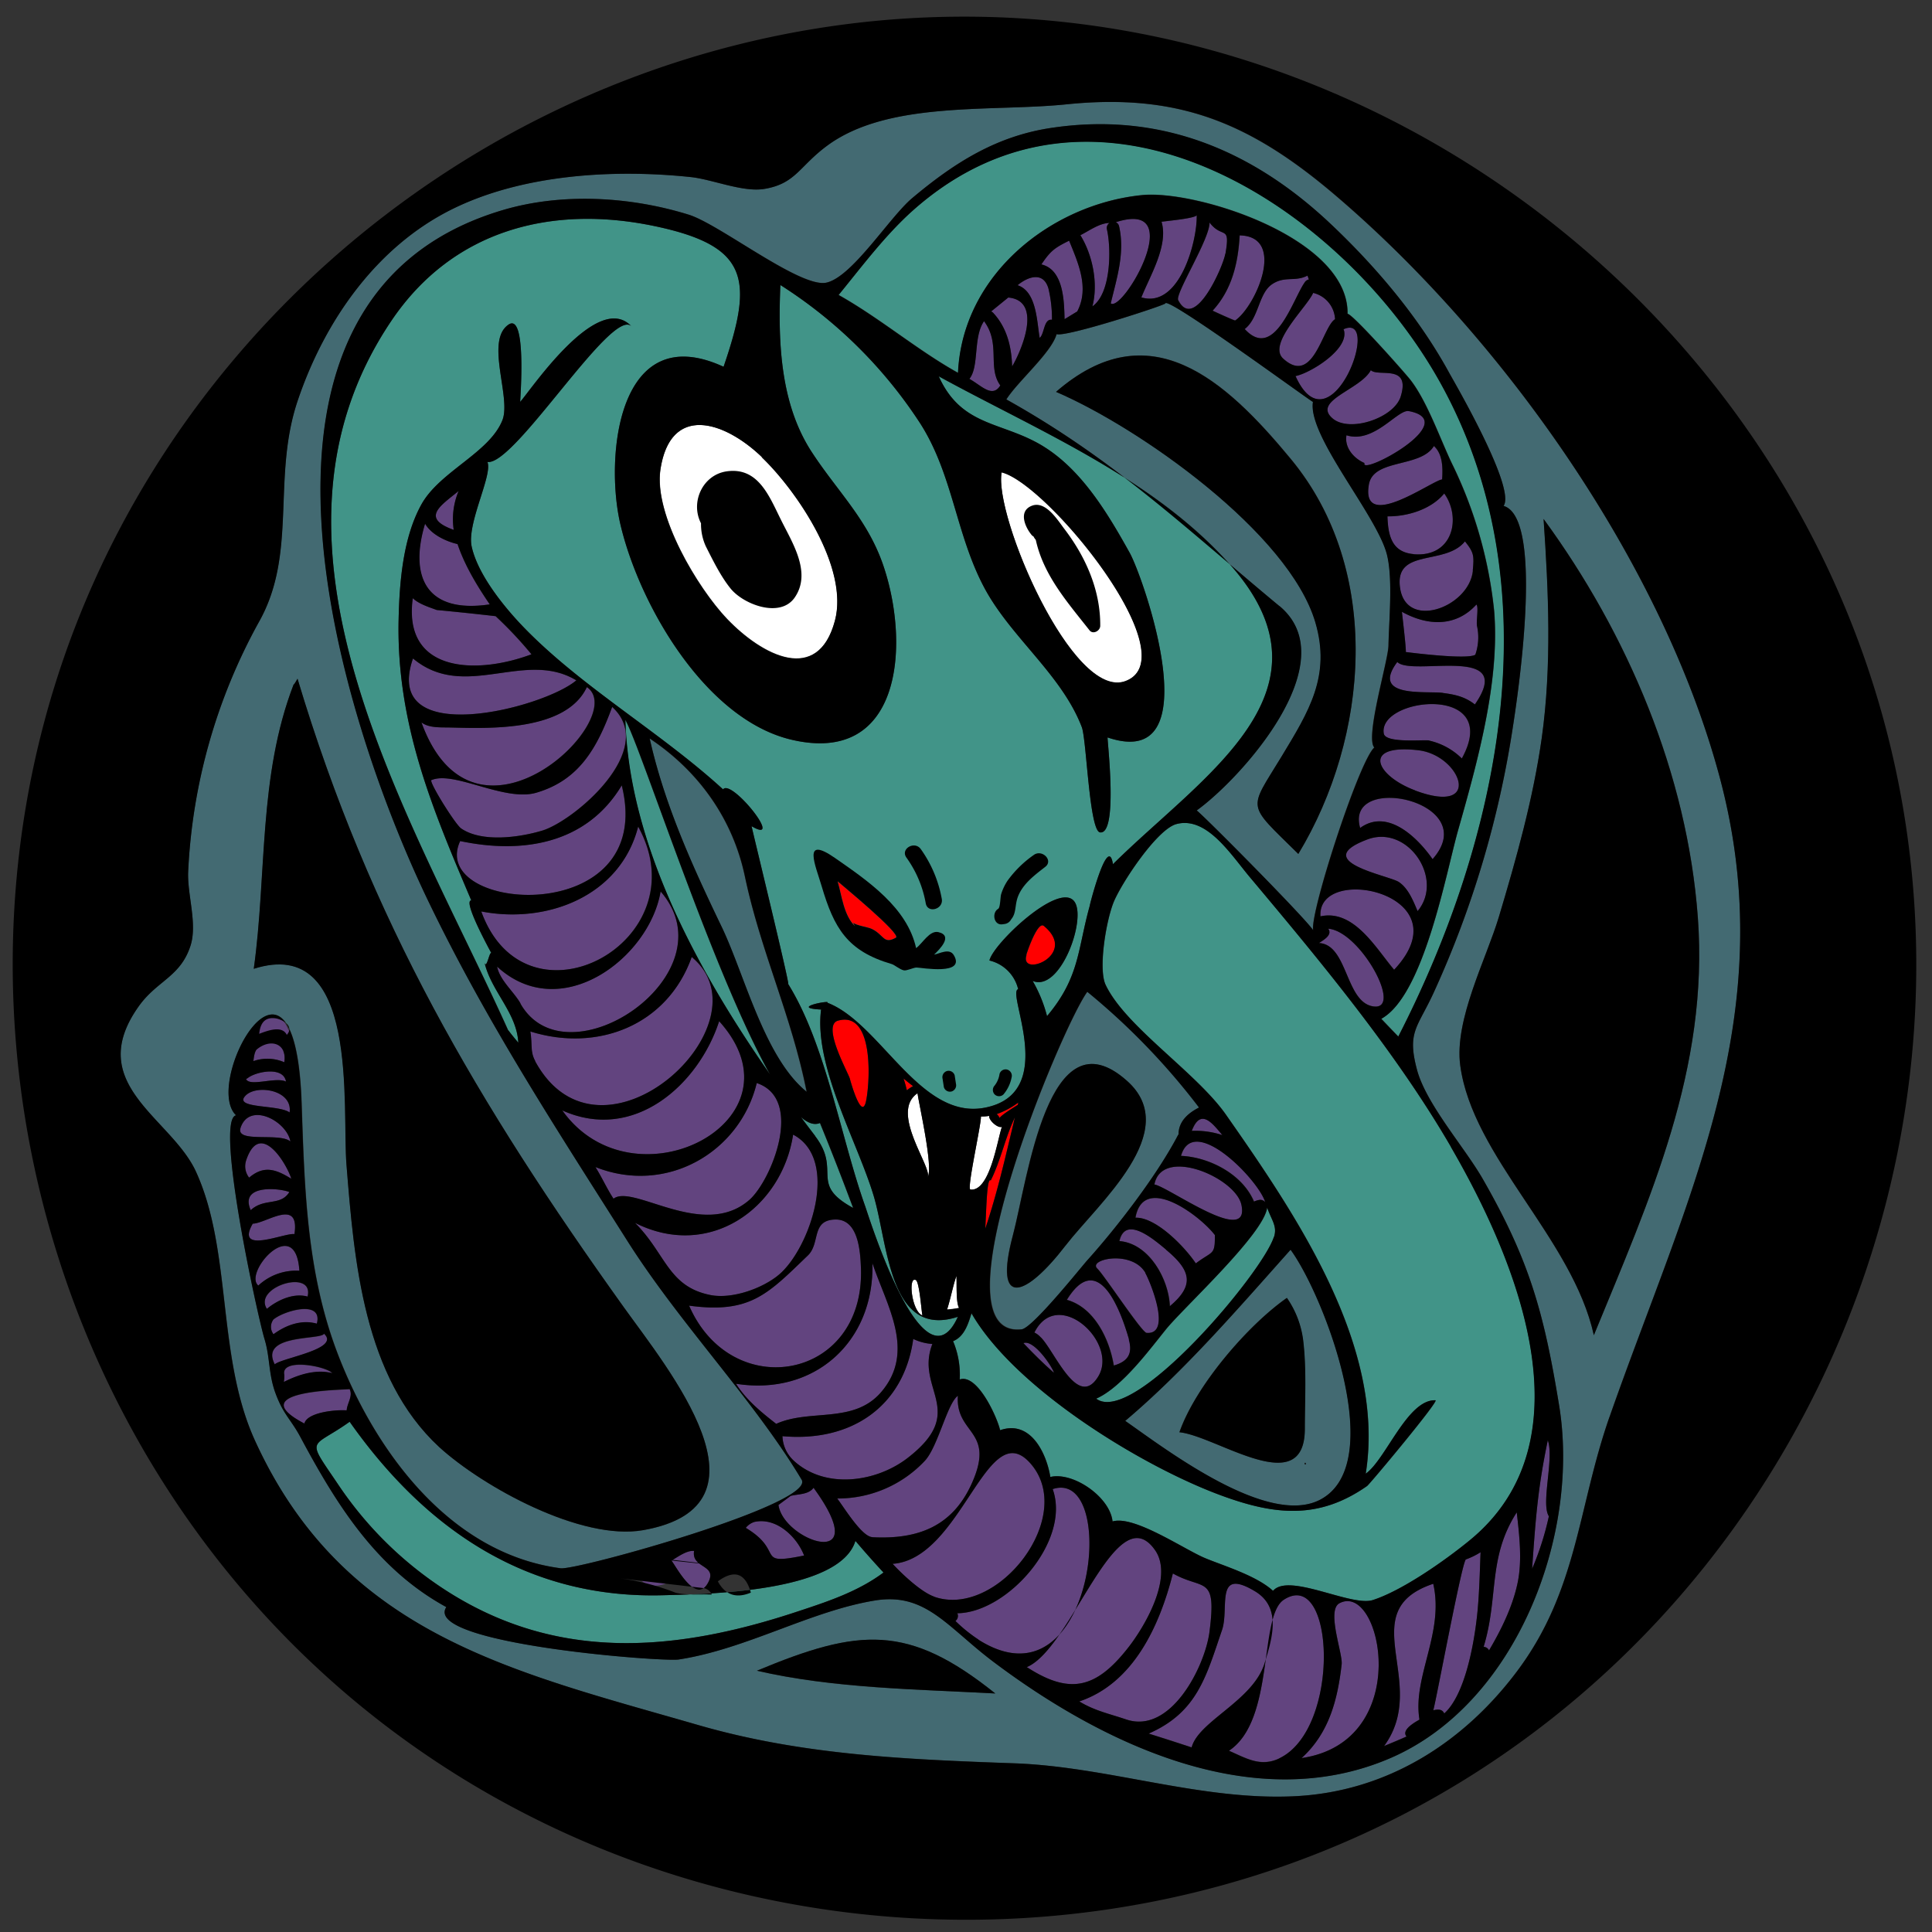 <svg xmlns="http://www.w3.org/2000/svg" viewBox="0 0 500 500"><rect x="0" y="0" width="500" height="500" fill="#333333" stroke="none"/><defs><style>.cls-1{fill:#436a72;}.cls-2{fill:#419488;}.cls-3{fill:#62447f;}.cls-4{fill:#fff;}.cls-5{fill:red;}</style></defs><title>clan-cloud-cobra_COLOR</title><g id="n5"><path class="cls-1" d="M444.9,200.57C429.9,145.23,388.6,87,345.07,50.15,323.2,31.64,304.6,24.1,276,27,256.51,29,229.9,26,214,37.72c-7.26,5.36-8.12,9.82-16.22,11.17-5.6.93-13.45-2.47-19.09-3.07-19.93-2.09-43.5-.72-61.75,8.33-19.63,9.74-33,29-39.87,49.35-6.81,20,0,39.64-10.1,57.45a147.68,147.68,0,0,0-18.28,64.67c-.25,6,2.45,13.48.59,19.18-2.62,8.05-8.63,9-13.39,15.64-14.34,20.18,8.42,28.79,14.82,42.79C60.14,323.75,56.08,351,66,372.85c22.93,50.3,66.67,59.71,114.74,73.6,27,7.8,53.88,8.86,81.85,9.89,24.28.9,48.32,9.73,72.56,8.51,23.62-1.18,43.44-13.66,57.43-32.31,15.74-21,15.73-42.38,23.94-65.84C436.46,309.85,461.62,262.26,444.9,200.57ZM76,177.16a9.22,9.22,0,0,0,1-1.51c18.76,62.64,46.7,109.92,84.38,162.58,11.42,16,40.77,51.46,5.06,57.78-16,2.82-41.48-11.19-52.7-21.52-19.63-18.06-22.06-48.06-24.05-73-1.2-14.93,3.53-59.56-24-50.79C69.11,226.26,66.86,200.9,76,177.16ZM195.9,432.38c26.46-11,39.15-12.16,61.68,5.89C237.35,437.17,215.73,437,195.9,432.38ZM359.81,455c-35.24,15.15-74.43-3.68-102.65-24.9-12-9-17.53-18-30.66-15.91-16.71,2.71-33.33,12.59-50.84,15.28-4.28.65-66.36-4.1-60.14-13.57-18-9.87-28.3-26.36-37.67-43.83-2.56-4.77-4.45-5.85-6.51-11.44-1.84-5-1.41-9.33-2.87-14.1-1.75-5.69-12.93-56.82-7.36-57.89-6.84-6.5,6-34.15,13-23.8h0a2.19,2.19,0,0,1,.79,1.41c1.66,3.45,2.87,9.54,3.2,19.25.76,22.15,1.3,43.58,9.15,64.36,9.13,24.21,28.33,52.09,57.88,56,4.22.56,66.13-16.66,62.37-22.93-12.31-20.57-31.44-40.22-45.11-61.8-18.5-29.23-36.32-56.44-51.44-87.77-23.42-48.56-57.1-156.4,19.24-179,15.29-4.53,32.92-3.51,48.05,1.19,8,2.47,29,19.08,35.68,17.58s16.34-17,22.21-21.9C247.2,41.92,258.22,35,272.78,33c27.93-3.93,51.63,6.11,71.65,25,11.82,11.17,22.89,24.29,30.71,38.63,1.66,3,17.16,29.74,14,34.3,10.83,3.13,3.34,51,2.37,57.42a257.76,257.76,0,0,1-20.41,68.41c-4.19,9.2-7,10.19-4.37,20.1,2.38,8.86,12.36,20.09,17,28.22,12.12,21.12,15.85,34.66,19.77,58.6C409,397.22,392.49,440.94,359.81,455Zm52.67-109.43c-5.52-25-31.42-46.14-34.58-69.85-1.58-11.76,6.69-27.41,10-38.41,4.55-15.16,8.88-30.59,11.1-46.28,2.64-18.7,1.78-37.94.49-56.72,21.81,29.83,37.17,66,39.92,103.1C442.3,276.65,427,310.17,412.48,345.56Z"/><path class="cls-1" d="M359,143.63c-2.48-10.15-20.6-30.77-19.17-39.62-.45,0-38-27.61-38.21-25.47-.54.6-25.83,8.81-28.14,7.93-1.27,4.76-10.12,12.31-13,16.9A250.88,250.88,0,0,1,291,123.57c9.91,6.31,19.17,13.46,27,22.18.08.09.16.17.23.26,4.16,3.54,8.4,7.15,12.82,10.81,17.45,14.46-10,44.72-21.37,52.91,2.62,2.14,28.17,28,30.14,31-.89-4.43,11.85-43.78,15.81-47.3-2.41-2.68,3.6-22.42,3.67-26.35C359.47,160.46,360.51,150,359,143.63ZM336,221c-13.54-13.45-12.9-11-4.24-25.33,7-11.58,12.77-20.76,8.69-34.63-6.8-23.14-45.56-50.41-67.11-59.65,24.1-20.93,43.67-3.29,60.84,17.48C357.85,147.6,354.32,190.72,336,221Z"/><path class="cls-1" d="M334,323.43c-13.43,15-27.43,31.29-42.8,44.3,10.44,7.29,36.65,27.39,50.31,20.47C359.61,379,342.63,335.17,334,323.43Zm-28.8,47.25c4.2-12,17.68-27.69,27.81-34.77a24.61,24.61,0,0,1,4.21,11c.9,7.51.42,15.3.43,22.84C337.71,388.46,314.91,371.68,305.25,370.68Zm32.41,8.23a.39.39,0,0,1,.16-.38C338.1,379,337.85,379,337.66,378.91Z"/><path class="cls-1" d="M281.48,256.62c-6.59,8.86-40.62,90-17,87.37,2.83-.32,15.36-16,17-17.88,7.81-8.7,18.07-22,23.52-32.48,0-3.39,2.44-5.53,5.43-7.06A177.81,177.81,0,0,0,281.48,256.62ZM281,273.37h0Zm-5.24,48.95c-10.4,13.55-18.72,16.45-13.66-2.58,3.86-14.54,9.11-58.23,29.53-40C306.28,292.73,284.15,311.47,275.81,322.32Z"/><path class="cls-1" d="M208.71,282.56c-10.86-8.74-16-30-21.86-42.39-7.55-15.81-14.9-31.84-18.71-49,12.82,8.53,21.52,21,24.6,35.65C196.83,246.19,204.88,263,208.71,282.56Z"/></g><g id="n4"><path class="cls-2" d="M375.53,296.85c16.77,28.88,36.48,75.82,4.91,101.74-6.69,5.49-17.67,13.11-25.12,15.5-5.6,1.8-21.79-7.16-25.83-2.38-4.36-4-13.06-6.56-17.66-8.5-5.44-2.29-18.3-11.12-23.88-9.46-.65-6.31-10.16-12.91-16.1-11.51-1-6.11-5.07-14.86-13-12.1-.65-3.08-5.82-14.74-10.45-13.13a22.45,22.45,0,0,0-1.72-9.92c2.91-1.17,3.91-4.45,4.77-7.22,11.26,19.58,44.5,39.86,65,47.29,13.71,5,25,6.08,37.37-2.58.72-.51,18.78-22.15,17.7-22.19-7.25-.27-12.85,15.36-18.05,19,5.27-33-18.16-67.15-36.15-92.88-7.66-10.95-26-22.77-31.16-33.63-1.9-4,0-16.05,2-21.22,1.93-4.91,11.28-19.08,16.34-20.4,7.92-2.07,14.11,8,19.2,14C341.91,249,361.27,272.29,375.53,296.85Z"/><path class="cls-2" d="M329.72,320.11c-2.93,9.26-36.35,49.08-46,41.86,6.78-2.94,14.33-13.38,18.2-18.11,4.61-5.63,25.24-24.53,26.05-31.35C329.1,315.84,330.6,317.31,329.72,320.11Z"/><path class="cls-2" d="M206.58,417c-32.46,10.8-63.92,13.32-93.47-6.93A96.31,96.31,0,0,1,87.86,384.7c-8.88-13.2-7.61-9.43,2.63-16.75,19.94,28.28,46.38,45.93,81.33,44.89,10.14-.3,45.45-.59,49.56-14.06q3.54,4.17,7.27,8.19C222.1,411.87,214.26,414.47,206.58,417Z"/><path class="cls-2" d="M236.07,54.63c47.84-42.88,111.37-1.44,136.84,44.6,29.27,52.93,15.23,117.89-11,169-1.47-1.52-2.95-3.05-4.41-4.6,11-6,16.71-37.5,19.85-48.68,5-17.65,10.91-38.64,9.35-57a112.83,112.83,0,0,0-10.56-37.29c-3.17-6.39-6.5-16.36-11-22.25-1.45-1.89-15.1-17.26-16.37-17.22.35-19.69-39.2-32.1-53.13-30.73-23.23,2.29-46.53,20.33-47.67,46-10.29-5.69-20.21-14.15-30.91-20.15C223.11,68.89,229,61,236.07,54.63Z"/><path class="cls-2" d="M131.54,266.62C106.7,211.59,61.86,141.45,101.3,83c15.89-23.55,41.57-30.17,68.51-24.4,24,5.14,25.21,13.72,17.45,36.32-27.38-12.63-30.76,23.45-26.71,40.74,4.88,20.86,22,50.49,44.23,55.76,28.4,6.73,30.72-24.14,24-44.53-4-12.22-11.91-19.5-18.68-29.87-8.14-12.46-8.77-28.3-8.14-43.26a119.73,119.73,0,0,1,36.18,35.8c8.5,13.27,9.24,28.8,16.64,42.62,6.84,12.77,20,22.43,25.19,36,1.23,3.18,1.93,26.86,4.72,27.24,4.63.64,2-22.44,1.94-24.57,26.92,9.11,9.33-41.31,5.73-47.79-5.51-9.9-12.11-21-21.85-27.23-10.7-6.88-21.51-5-27.56-18.44,25.79,14.12,55,26.1,75.08,48.38,29.78,33-6.68,54.8-30,77.88-1.33-8.53-6.65,13-5.92,10.48-3.27,11.49-2.58,18.68-11.14,28.84a36.51,36.51,0,0,0-3.72-9.11c7.18,3,14-16.09,10.82-20.51-3.89-5.46-21.15,11-22,15.23A10,10,0,0,1,263.5,256c-3.16.82,10.67,26.92-8.63,30.67-16.77,3.26-27-21.94-40.76-27.17,1.15-.78-10.06,1.33-1.61,1.77-1.92,14.61,9.44,34.28,13.62,48.26,3.72,12.46,4,37.06,21.78,31.25-8.93,19.76-23.08-26.07-24-28.63-6.33-17.81-10.14-41.72-19.9-57.46.36-.22-9.42-40.29-9.49-40.87,8.7,5.12-5.26-12.43-7.38-9.53-15.89-14.54-35.82-26-50.74-41.07-5.35-5.39-12.65-14.18-14.32-21.76-1.32-6,5.5-18.57,4.07-21.91,7,1.13,32.36-40.38,37.3-35.07C154.64,75,137.19,101.22,134.62,104c0-.85,1.75-23.18-3-20-6.15,4.16.73,18.82-1.59,24.72-3.35,8.5-16.26,13.28-21,21.88s-5.65,20-5.87,29.76c-.61,27.26,9.07,49.67,18.81,72.67-2.34,0,5.09,13.41,5.21,13.67-.49-.73-1.3,4.63-1.82,2.26,1.65,7.48,8.39,13.08,8.78,20.89C133.25,268.78,132.36,267.73,131.54,266.62Z"/><path class="cls-2" d="M210.94,294c-22.29-29.14-48-68.65-49.14-107.71,5.39,9.43,36.73,110.28,50.37,104.32,3,7.32,5.85,14.66,8.59,22C209.27,306.34,217.89,303.09,210.94,294Z"/></g><g id="n3"><path class="cls-3" d="M269.37,346.11a5.16,5.16,0,0,0-1.64-1.25c6-12,21.83,2.57,16.55,11.33S273,349.75,269.37,346.11Z"/><path class="cls-3" d="M272.75,355.24c-2.76-2.43-5.36-5-7.85-7.64C267.53,346.57,272.32,353.67,272.75,355.24Z"/><path class="cls-3" d="M314.46,319.7c0,5.28-.52,3.93-4.95,7.26-2.74-4.12-10.24-12-15.62-11.82C295.92,303.53,310.7,314.68,314.46,319.7Z"/><path class="cls-3" d="M298.79,306.55c1.92-10,21.11-1.77,22.54,5.3C323.54,322.69,302.44,307.18,298.79,306.55Z"/><path class="cls-3" d="M301.81,323.42c6.32,5.25,7.61,9.1,1,14.63-.28-6.95-5.35-16.24-13.06-16.85C291.25,314.38,298.65,320.8,301.81,323.42Z"/><path class="cls-3" d="M296.44,329.41c1.11,1.87,7.11,16.11.34,15.54-1.26-.11-11-15-12.75-16.65C281.48,325.93,292.87,323.35,296.44,329.41Z"/><path class="cls-3" d="M292.19,346.66c1,3.52-.07,5.64-3.89,6.73-1.12-6.77-5-15-12.15-17C284.34,323,290.26,339.85,292.19,346.66Z"/><path class="cls-3" d="M325.93,310.54a4.85,4.85,0,0,0-1.34.43c-3-7.14-11.64-11.53-18.89-11.84,3.2-11.23,20.19,6.35,21.81,12A1.64,1.64,0,0,0,325.93,310.54Z"/><path class="cls-3" d="M204.62,387.13c1.92-.51,4.6-.29,5.92-2.1,16,21.91-7.79,13.87-9.08,4.44Z"/><path class="cls-3" d="M195.4,393.83c5.74-1.14,10.94,4.11,12.69,8.73-13,2.65-4.82-1-15.09-7.16A4.55,4.55,0,0,1,195.4,393.83Z"/><path class="cls-3" d="M174.07,403.67c1.46-.82,3.63-2.48,5.55-2.31-.74,4.5,5.83,3.51,3.82,7.83-3.11,6.7-8.52-3.94-9.69-5.35Z"/><path class="cls-3" d="M164.23,406.73q6.39-4.67,8.52,2.93-5.7,2.36-8.54-2.91Z"/><path class="cls-3" d="M160.56,408.49a2.82,2.82,0,0,1,2.07,1.67c-2.93-.11-6.5.22-9.35-.47A61.53,61.53,0,0,0,160.56,408.49Z"/><path class="cls-3" d="M75.31,267.47a7.24,7.24,0,0,1-.58-.81c-.21-.36-.37-.76-.56-1.13-.1-.21-.21-.41-.33-.61l-.1-.14a3.63,3.63,0,0,1-.45-.71,6.5,6.5,0,0,0-2.19-.81,3.29,3.29,0,0,0-4,2.26c-.59,2-.09,4.17-.83,6.16a1.62,1.62,0,0,0-.08.3,8.5,8.5,0,0,0-.61,2.63,11,11,0,0,1,8,.29,5.25,5.25,0,0,0-.26-2.88l.08-.08A7.21,7.21,0,0,0,75.31,267.47Z"/><path class="cls-3" d="M64.23,278.91c2.17-1.61,9.13-3,9.78,1-2.65-1.29-9.51,1.44-10.34-.68A1.6,1.6,0,0,0,64.23,278.91Z"/><path class="cls-3" d="M63.23,283.91c2.45-3.45,12.61-2.06,11.71,4C72.3,285.89,61.1,286.91,63.23,283.91Z"/><path class="cls-3" d="M62.25,291.91c2.26-6.87,11.93-1.86,12.92,3.51C72.4,293,60.94,295.94,62.25,291.91Z"/><path class="cls-3" d="M63.68,300.39c3.56-10.81,10.54.79,11.72,4.67-4-2.46-7.06-3.55-10.92-.29A4.76,4.76,0,0,1,63.68,300.39Z"/><path class="cls-3" d="M74.89,308.5c-2.27,3.71-6.5,1.44-10,4.69C61.88,306.4,72.4,307.48,74.89,308.5Z"/><path class="cls-3" d="M65.41,316.68c3.38,0,12.25-6.85,10.8,2.71C73.84,318.93,60.71,324.86,65.41,316.68Z"/><path class="cls-3" d="M66.84,332.71c-3.94-3.3,9.68-18.8,10.64-3.82A14.36,14.36,0,0,0,66.84,332.71Z"/><path class="cls-3" d="M69.05,338.74c-3.62-5.66,12.33-10.53,10.56-3.14C76,334.55,71.88,336.41,69.05,338.74Z"/><path class="cls-3" d="M70.68,341.6c2.41-2.21,13-5.44,11.32,1-4-1.11-8,.37-11.22,2.74A3.16,3.16,0,0,1,70.68,341.6Z"/><path class="cls-3" d="M71.09,353.12c-4.07-7.92,12.1-6.23,12.75-7.92C88.33,349.18,72.6,351.46,71.09,353.12Z"/><path class="cls-3" d="M73.58,355.91c-1.09-4.55,10.82-2.34,12.41-.49-4.24-1.09-8.75.37-12.55,2.28A8.28,8.28,0,0,0,73.58,355.91Z"/><path class="cls-3" d="M78.76,368.45c-16.79-8.8,11.47-8.69,11.72-8.92.93,1.85-.68,3.72-.76,5.53C87.43,364.78,79.47,365.37,78.76,368.45Z"/><path class="cls-3" d="M308.48,292.67c2.33-6.17,5.48-1.78,7.93,1.09A22.23,22.23,0,0,0,308.48,292.67Z"/><path class="cls-3" d="M343.72,240.32c8.35.62,19.63,21.38,11.63,20.11-7.2-1.14-6.51-16-14-16.4C342.34,243.38,345,242,343.72,240.32Z"/><path class="cls-3" d="M341.77,237.14c-.94-13.9,37.49-5.83,19.07,13.81C356.18,245.58,350.49,235.27,341.77,237.14Z"/><path class="cls-3" d="M362,228.25c-2.64-1.72-23.27-5.31-8.13-11,10.42-3.93,20,10.18,13,18.55C365.69,233,364.44,229.87,362,228.25Z"/><path class="cls-3" d="M352,214.28c-4.14-14.52,32-6.91,18.75,8.09C367.11,217.1,359.23,209,352,214.28Z"/><path class="cls-3" d="M366.23,204.58c-10.29-3.84-14-12.13.84-10.4C378.1,195.47,384,211.21,366.23,204.58Z"/><path class="cls-3" d="M347.83,85.56a2,2,0,0,0-.12-.33c10.26-4.63-3.4,32.1-12.42,12.11C338.94,96.64,349.09,90.51,347.83,85.56Z"/><path class="cls-3" d="M364.57,106.4c14.18,2.67-12.73,17-11.43,13.45-2.89-1.25-5.22-4.08-4.67-7.19C355.58,114.92,361.73,105.86,364.57,106.4Z"/><path class="cls-3" d="M382.25,162a13.61,13.61,0,0,1-.44,7.44c-2,1.31-16.2-.46-18-.7.19-.41-1-10.34-1-10.41,6.72,3.73,14,3.94,19.28-1.87C382.73,157,382,160.86,382.25,162Z"/><path class="cls-3" d="M369.84,191.66c-1.22-.29-11.3.8-11.75-1.8-1.62-9.48,30.88-12.94,20.2,6.45A17.49,17.49,0,0,0,369.84,191.66Z"/><path class="cls-3" d="M373.37,179.33c-4.31-.55-18.83,1.41-11.78-8,3.68,3.89,31-4.8,20.08,11C379.18,180.36,376.82,179.78,373.37,179.33Z"/><path class="cls-3" d="M381.15,147.68c-.94,9.65-18,15.81-18.94,3.71-.75-9.39,11.94-5.06,16.88-11.27C381.41,142.95,381.54,143.74,381.15,147.68Z"/><path class="cls-3" d="M365.82,143.43c-5.45-.48-6.63-4.42-6.79-9.78,5.15.07,11.31-1.79,14.7-5.92C378.21,133.85,376.15,144.32,365.82,143.43Z"/><path class="cls-3" d="M373.22,124.11c-2.13-.09-21.17,14-19,1.33,1.15-6.81,13.42-4.26,16.84-10C373.37,117.51,373.44,121,373.22,124.11Z"/><path class="cls-3" d="M362.5,102.62c-1.72,5.56-13.22,9.42-17.62,5.67-5.39-4.6,7.26-7.46,9.89-12.49C356.66,97.66,365.15,94.06,362.5,102.62Z"/><path class="cls-3" d="M345.51,82.59c-3.27,2-5.55,17.39-13.42,10.19-4.16-3.8,6.25-13.42,7.76-17A7.35,7.35,0,0,1,345.51,82.59Z"/><path class="cls-3" d="M337.66,73.07c-3,4.17-7.81,20.48-15.52,12.06,3.67-2.81,3.55-9.22,7.09-11.6,3.28-2.21,5.93-.54,9.16-2.23.12.34.23.69.36,1A1.69,1.69,0,0,0,337.66,73.07Z"/><path class="cls-3" d="M319.7,82.92c-.13.09-5.61-2.4-5.84-2.54,5-5.41,6.61-12.35,7-19.49C333,61.17,325,79.24,319.7,82.92Z"/><path class="cls-3" d="M258.88,99.75c-2.06,3.38-4.93,0-8-1.7,2.59-3.18.92-10.83,3.79-14.93C259.05,89,255.48,95.05,258.88,99.75Z"/><path class="cls-3" d="M257.07,81a1.62,1.62,0,0,0-.56-.4L260.94,77c9.32.85,2.92,14.7,1,17.82C261.77,89.75,260.64,84.88,257.07,81Z"/><path class="cls-3" d="M286.48,59.39c1.13,4.94,1.09,16.53-3.77,19.89,1.55-5.87.08-13.28-3.11-18.42,2.31-1.14,4.87-3.11,7.54-3.17A1.56,1.56,0,0,0,286.48,59.39Z"/><path class="cls-3" d="M278.79,80.6l-3.28,2c-.12-4.34-.15-12.81-6-14.17,2.35-3.47,3.33-4.24,7.18-6.14C279,68,282,74.49,278.79,80.6Z"/><path class="cls-3" d="M271.32,74.62a33.73,33.73,0,0,1,.93,8.15c-2.17-.31-1.91,3.65-3.18,4.69-.74-4.07-.73-12-5.72-13.63C266,71.61,270,70.17,271.32,74.62Z"/><path class="cls-3" d="M289.61,58.52a1.4,1.4,0,0,0-.84-1c19-6.14,1.85,23.4-1.3,21C289.05,71.88,291.18,65.4,289.61,58.52Z"/><path class="cls-3" d="M300.61,57.41c.76-.17,8.44-.8,9.11-1.68.17,6.63-4.44,24.19-14.33,21.25C297.59,71.43,302.44,63.57,300.61,57.41Z"/><path class="cls-3" d="M317.15,65.65c-.56,3.33-8,20.29-12.2,12-.85-1.65,8.23-15.88,8.11-20.1C316.38,62,318.46,57.93,317.15,65.65Z"/><path class="cls-3" d="M291.47,445c-4.37-1.49-8.12-2.22-12.15-4.67,14-4.7,20.77-19.51,24.22-33.12,7.93,4.48,11.4.18,9.47,15.15C311.84,431.29,303,448.9,291.47,445Z"/><path class="cls-3" d="M336.8,455c7.21-6.5,9.4-15.26,10.43-24.34.31-2.76-4-14-.56-15.79C357.55,409.19,366.09,450.73,336.8,455Z"/><path class="cls-3" d="M367.35,445c-.48.33-4.9,2.53-3.33,4.37-1.92.87-3.87,1.66-5.82,2.47,12-16.32-8.33-34.94,12.73-42C373.82,422.6,365.54,433.9,367.35,445Z"/><path class="cls-3" d="M382.18,418.91c-.81,7-3.12,19.8-8.41,24.52-.53-1.24-1.79-1.06-2.83-.83.87-3.1,7.63-39.65,8.5-39.06a19.38,19.38,0,0,0,3.74-1.84C382.94,407.44,382.84,413.23,382.18,418.91Z"/><path class="cls-3" d="M392.68,410c-1.34,6-4.17,11.76-7.31,17.07a1.72,1.72,0,0,0-1.4-.93c3.94-12.89,1-23,8.57-34.79C393.24,397.55,394,404.15,392.68,410Z"/><path class="cls-3" d="M400.85,392.42A75.19,75.19,0,0,1,396.51,406c.89-12.74,1.46-20.86,4.06-33.26C402.26,377.43,398.72,389.13,400.85,392.42Z"/><path class="cls-3" d="M308.4,452.2q-5.55-1.83-11.12-3.58c12.65-5.53,14.9-14.9,19-26.84,1.93-5.68-2-16.3,8.5-10,7,4.18,4.45,12.23,2.52,18.59C324.3,440.15,310.24,445.37,308.4,452.2Z"/><path class="cls-3" d="M331.06,455.06c-4.85,2.29-8.59-.07-13-2,12-7.94,7.63-34.9,14.23-39.1C345.44,405.52,347.08,447.48,331.06,455.06Z"/><path class="cls-3" d="M205.24,377.85a9,9,0,0,1-2.75-6.17c17.81,1.61,31.43-7.69,33.85-25.16a13.72,13.72,0,0,0,4.95,1.3c-4.58,11.81,9.45,17.31-6.48,29.56C226.63,383.66,213.35,385.53,205.24,377.85Z"/><path class="cls-3" d="M225.74,397.83c-2.74-.15-7.3-7.69-9.07-10a30.88,30.88,0,0,0,22.63-9.7c3.42-3.6,5.84-14.94,8.6-16.88-.67,10.1,9.82,8.78,3.63,22.61C246.51,395.09,237.5,398.44,225.74,397.83Z"/><path class="cls-3" d="M241.72,413.22c-3.32-1.17-8.16-5.7-10.73-8.48,17.83-1.25,24.3-38.22,35.41-26.28C279.08,392.09,258.2,419.06,241.72,413.22Z"/><path class="cls-3" d="M253.25,424.37a39.5,39.5,0,0,1-6-4.84,1.63,1.63,0,0,0,.49-2c12.91-.12,29.47-18.68,24.68-32.13C289.81,379.65,283.36,443.39,253.25,424.37Z"/><path class="cls-3" d="M266,431.61a1.88,1.88,0,0,0-.29-.15c11.71-4.87,23.15-44.69,33.22-30.28,4.9,7-2.77,20-7.18,25.51C283.59,437,276.84,438.54,266,431.61Z"/><path class="cls-3" d="M138.49,274.63c-1.38-2.54-.7-4.14-1.28-7.68,17.38,5.44,35.46-1.54,41.77-19.28C199.72,264.88,155.43,305.8,138.49,274.63Z"/><path class="cls-3" d="M145.53,287.39c18.59,8.35,35.27-6.72,40.58-23.1C209.33,290,164,313.31,145.53,287.39Z"/><path class="cls-3" d="M158.77,310.23c-1.73-2.62-3-5.52-4.68-8.19,18.32,7.27,37.37-3.74,41.75-21.74,12.39,4.16,3.74,25.28-1.91,30.24C182,321,163.81,306.31,158.77,310.23Z"/><path class="cls-3" d="M164.34,316.48c19.2,9.69,38-3.77,40.91-22.84,12.24,6.43,4.33,29.48-3.64,36.22-4.23,3.58-12.19,6.43-17.82,5.28C172.86,332.93,172.33,324.45,164.34,316.48Z"/><path class="cls-3" d="M178.34,337.9c15.87,2.16,20.41-3.07,30.74-13,3.27-3.15.78-9.09,7-9.29,6-.19,6.57,8,6.73,12.73C223.73,357.2,189.35,363.21,178.34,337.9Z"/><path class="cls-3" d="M200.88,368.49c-3.85-3-7.76-6.18-10.4-10.38,20.26,3.2,35.84-10.88,35.29-31.22,3.62,10.88,11.33,22.77,2.29,33.35C220.93,368.59,209.64,364.52,200.88,368.49Z"/><path class="cls-3" d="M117.42,137.13c-8.63-3.09-3.4-6.24,1.27-10.06A18.9,18.9,0,0,0,117.42,137.13Z"/><path class="cls-3" d="M118.37,140.8c1.87,5.55,5,10.71,8.34,15.61-16.37,2.47-20.92-7.07-16.74-20.88C111.61,138.33,115.38,140.1,118.37,140.8Z"/><path class="cls-3" d="M113.07,157.88q7.59.72,15.16,1.59a103.2,103.2,0,0,1,9.28,9.87c-14.09,5.3-33.4,4.9-30.72-14.53C108.38,156.34,111.35,157.23,113.07,157.88Z"/><path class="cls-3" d="M106.87,170.44c13.38,11.14,28.86-2.46,42.25,5.64C140.68,183.29,98.69,194.13,106.87,170.44Z"/><path class="cls-3" d="M119.09,217.67c16.11,3.4,32.7.75,41.79-14.43C170.17,240.62,110.49,236.22,119.09,217.67Z"/><path class="cls-3" d="M124.67,235.91c16.92,3.22,35.87-4,40.45-22,16.41,29.71-28.93,54.12-40.6,22Z"/><path class="cls-3" d="M134.68,259.72c-1.73-3.06-5.38-6-6.07-9.56,16.46,15.14,39.4-2.2,42.32-19.45C189.5,252.09,146.65,280.86,134.68,259.72Z"/><path class="cls-3" d="M116.62,188.28c10,.26,29.84,1,35.22-10.46,11.42,7.72-29,47.27-42.81,9.14C111.07,188.47,114.11,188.21,116.62,188.28Z"/><path class="cls-3" d="M111.68,201.87c5.82-2.45,18.87,5.68,27.05,3.29,11.23-3.28,15.8-11.73,19.66-22.21,12.11,11-9.86,29.51-18.06,32-5.82,1.76-15.58,3.16-21-.53C117.85,213.43,110.74,202,111.68,201.87Z"/></g><g id="n2"><path class="cls-4" d="M197.18,118.29c9.19,8.82,22.57,28.63,18.92,42.3-4.44,16.65-18.86,9-27.89-.42-7.62-8-19-26.91-17.28-38.65C173.46,104.6,187.25,108.77,197.18,118.29Z"/><path class="cls-4" d="M259.24,122.2c11.77,2.79,48.48,47.69,32.13,54C277.63,181.57,257.06,133.18,259.24,122.2Z"/><path class="cls-4" d="M253.86,288.94a11.2,11.2,0,0,0,2.18-.15c-.21,1.1,2.27,3.31,3.29,2.82-1.13,3.06-3.08,16.88-8.17,16.24C250.15,307.73,254,290.82,253.86,288.94Z"/><path class="cls-4" d="M248.19,338.46a25.86,25.86,0,0,1-3.09.41c.93-2.86,1.45-5.85,2.41-8.69C247.67,331.62,247.32,336.93,248.19,338.46Z"/><path class="cls-4" d="M237.46,282.92c.27,2.39,4.19,19.34,2.6,21.71C241.43,302.25,230.1,287.9,237.46,282.92Z"/><path class="cls-4" d="M238.71,340.42c-2.8-1.17-3.75-10.22-1.71-9.19C237.95,331.7,238.49,339.45,238.71,340.42Z"/></g><g id="n1"><path class="cls-5" d="M231.85,242.67c-3.22,1.78-3-.66-6.15-2.24-1.07-.54-4-.86-4.92-1.65.15.31.31.62.49.91-2.92-2.82-3.39-7.88-4.49-11.6C217.8,229,233.4,241.81,231.85,242.67Z"/><path class="cls-5" d="M265.62,247.2c.06-.37,2.91-8.94,4.57-7.57,9.16,7.57-6.64,13.67-4.46,7.41Z"/><path class="cls-5" d="M263.44,285.92c-.67.49-4,2.41-4.72,3.41a2.51,2.51,0,0,0-.74-1,21.46,21.46,0,0,0,5.59-3Z"/><path class="cls-5" d="M234.68,282.17a31.4,31.4,0,0,0-.87-3.12c.79.7,1.63,1.35,2.48,2A9.91,9.91,0,0,0,234.68,282.17Z"/><path class="cls-5" d="M224,285.48c-1.27,4.28-4.22-6.86-4.06-6.33-.57-1.83-7.28-13.74-3.1-15C226.77,261.3,225,282.15,224,285.48Z"/><path class="cls-5" d="M256.4,305.51c2.62-5.21,3.77-11.23,6.26-16.35-2.51,10.45-4.81,20.85-8.43,31C255.4,325.35,254.84,303.92,256.4,305.51Z"/></g><g id="Base"><path d="M243.73,232.61a31.9,31.9,0,0,0-5.42-12.85c-1.6-2.25-5.35-.09-3.73,2.18a28.92,28.92,0,0,1,5,11.82C240.06,236.49,244.23,235.33,243.73,232.61Z"/><path d="M267.46,221.32a28.39,28.39,0,0,0-6.75,6.66,13.59,13.59,0,0,0-1.62,3.46c-.23.77-.19,3.41-.77,3.77-1.69,1-1.15,4.3,1.09,4l.52-.07a2.25,2.25,0,0,0,1.76-1.22c1.38-1.61.91-3.65,1.75-5.86,1.27-3.34,4.34-5.59,7.06-7.71C272.71,222.67,269.63,219.63,267.46,221.32Z"/><path d="M246.85,247.2c-1.13-1.93-3.66-.4-5.11-.14,1.42-1.37,5-4.88,1.15-5.82-2.3-.57-4.15,2.94-5.8,4.13-2.32-10.54-12.59-17.47-21-23.33-8.63-6-5,2-3.46,7.26,3.22,10.91,6.64,16.84,18.15,20.2.72.21,2,1.35,3.1,1.62.74.19,2.55-.74,3.33-.72C238.52,250.42,250,252.52,246.85,247.2Zm-15-4.53c-3.22,1.78-3-.66-6.15-2.24-1.07-.54-4-.86-4.92-1.65.15.31.31.62.49.91-2.92-2.82-3.39-7.88-4.49-11.6C217.8,229,233.4,241.81,231.85,242.67Z"/><path d="M260.68,276.81a1.63,1.63,0,0,0-2,1.13,6.36,6.36,0,0,1-1.27,3,1.67,1.67,0,0,0,0,2.29,1.63,1.63,0,0,0,2.29,0,9.61,9.61,0,0,0,2.1-4.38A1.67,1.67,0,0,0,260.68,276.81Z"/><path d="M247.4,280.47l-.33-2.16a1.63,1.63,0,0,0-2-1.13,1.67,1.67,0,0,0-1.13,2l.33,2.16a1.63,1.63,0,0,0,2,1.13A1.67,1.67,0,0,0,247.4,280.47Z"/><path d="M403.49,363.68c-3.92-23.94-7.65-37.48-19.77-58.59-4.67-8.13-14.64-19.36-17-28.22-2.66-9.91.17-10.9,4.37-20.1a257.72,257.72,0,0,0,20.4-68.42c1-6.42,8.46-54.29-2.37-57.42,3.2-4.56-12.3-31.26-14-34.3C367.32,82.29,356.25,69.17,344.43,58c-20-18.92-43.72-29-71.65-25-14.57,2-25.59,8.95-36.69,18.26-5.87,4.93-15.48,20.38-22.21,21.89S186.2,58,178.2,55.55c-15.14-4.69-32.76-5.72-48.06-1.19C53.81,77,87.49,184.81,110.91,233.37c15.11,31.33,32.93,58.54,51.44,87.77,13.67,21.58,32.8,41.22,45.1,61.8,3.76,6.27-58.15,23.49-62.37,22.93-29.55-3.93-48.75-31.81-57.89-56-7.85-20.78-8.39-42.21-9.15-64.35-1.69-49.23-25.81-5.3-16.95,3.12-5.57,1.07,5.61,52.2,7.36,57.9,1.46,4.76,1,9.12,2.87,14.1,2.07,5.59,4,6.67,6.51,11.44,9.37,17.48,19.65,34,37.67,43.84-6.22,9.46,55.86,14.22,60.14,13.56,17.51-2.68,34.13-12.57,50.84-15.28,13.12-2.13,18.7,6.92,30.65,15.91,28.23,21.23,67.41,40.06,102.65,24.91C392.49,440.94,409,397.22,403.49,363.68Zm-28-66.83c16.77,28.88,36.48,75.82,4.91,101.74-6.69,5.49-17.67,13.11-25.12,15.5-5.6,1.8-21.79-7.16-25.83-2.38-4.36-4-13.06-6.56-17.66-8.5-5.44-2.29-18.3-11.12-23.88-9.46-.65-6.31-10.16-12.91-16.1-11.51-1-6.11-5.07-14.86-13-12.1-.65-3.08-5.82-14.74-10.45-13.13a22.45,22.45,0,0,0-1.72-9.92c2.91-1.17,3.91-4.45,4.77-7.22,11.26,19.58,44.5,39.86,65,47.29,13.71,5,25,6.08,37.37-2.58.72-.51,18.78-22.15,17.7-22.19-7.25-.27-12.85,15.36-18.05,19,5.27-33-18.16-67.15-36.15-92.88-7.66-10.95-26-22.77-31.16-33.63-1.9-4,0-16.05,2-21.22,1.93-4.91,11.28-19.08,16.34-20.4,7.92-2.07,14.11,8,19.2,14C341.91,249,361.27,272.29,375.53,296.85Zm-121.67-7.91a11.2,11.2,0,0,0,2.18-.15c-.21,1.1,2.27,3.31,3.29,2.82-1.13,3.06-3.08,16.88-8.17,16.24C250.15,307.73,254,290.82,253.86,288.94Zm11.75-41.74c.06-.37,2.91-8.94,4.57-7.57,9.16,7.57-6.64,13.67-4.46,7.41Zm64.1,72.91c-2.93,9.26-36.35,49.08-46,41.86,6.78-2.94,14.33-13.38,18.2-18.11,4.61-5.63,25.24-24.53,26.05-31.35C329.1,315.84,330.6,317.31,329.72,320.11Zm4.33,3.32c8.58,11.74,25.56,55.62,7.51,64.76-13.66,6.92-39.86-13.18-50.3-20.47C306.62,354.72,320.62,338.43,334,323.43Zm-64.67,22.68a5.16,5.16,0,0,0-1.64-1.25c6-12,21.83,2.57,16.55,11.33S273,349.75,269.37,346.11Zm3.37,9.13c-2.76-2.43-5.36-5-7.85-7.64C267.53,346.57,272.32,353.67,272.75,355.24Zm41.71-35.54c0,5.28-.52,3.93-4.95,7.26-2.74-4.12-10.24-12-15.62-11.82C295.92,303.53,310.7,314.68,314.46,319.7Zm-15.67-13.15c1.92-10,21.11-1.77,22.54,5.3C323.54,322.69,302.44,307.18,298.79,306.55Zm3,16.86c6.32,5.25,7.61,9.1,1,14.63-.28-6.95-5.35-16.24-13.06-16.85C291.25,314.38,298.65,320.8,301.81,323.42Zm-5.37,6c1.11,1.87,7.11,16.11.34,15.54-1.26-.11-11-15-12.75-16.65C281.48,325.93,292.87,323.35,296.44,329.41Zm-4.25,17.26c1,3.52-.07,5.64-3.89,6.73-1.12-6.77-5-15-12.15-17C284.34,323,290.26,339.85,292.19,346.66Zm33.73-36.12a4.85,4.85,0,0,0-1.34.43c-3-7.14-11.64-11.53-18.89-11.84,3.2-11.23,20.19,6.35,21.81,12A1.64,1.64,0,0,0,325.93,310.54Zm-17.44-17.87c2.33-6.17,5.48-1.78,7.93,1.09A22.23,22.23,0,0,0,308.48,292.67Zm-3.51,1c-5.45,10.45-15.71,23.79-23.53,32.49-1.65,1.84-14.19,17.56-17,17.88-23.57,2.68,10.45-78.51,17-87.37a177.76,177.76,0,0,1,28.92,29.95C307.41,288.1,305,290.24,305,293.63ZM256.4,305.51c2.62-5.21,3.77-11.23,6.26-16.35-2.51,10.45-4.81,20.85-8.43,31C255.4,325.35,254.84,303.92,256.4,305.51Zm7-19.59c-.67.49-4,2.41-4.72,3.41a2.51,2.51,0,0,0-.74-1,21.46,21.46,0,0,0,5.59-3Zm67.67-129.1c-23.94-19.84-42.66-37.88-70.64-53.45,2.86-4.59,11.7-12.14,13-16.9,2.31.88,27.6-7.33,28.14-7.93.23-2.13,37.76,25.42,38.21,25.47-1.43,8.86,16.69,29.47,19.17,39.62,1.55,6.34.51,16.84.4,23.49-.07,3.92-6.08,23.67-3.67,26.35-4.08,3.63-17.48,45.27-15.7,47.6.75-.53-27.49-29.07-30.26-31.33C321.12,201.54,348.56,171.28,331.11,156.82ZM258.88,99.75c-2.06,3.38-4.93,0-8-1.7,2.59-3.18.92-10.83,3.79-14.93C259.05,89,255.48,95.05,258.88,99.75ZM257.07,81a1.62,1.62,0,0,0-.56-.4L260.94,77c9.32.85,2.92,14.7,1,17.82C261.77,89.75,260.64,84.88,257.07,81Zm29.41-21.6c1.13,4.94,1.09,16.53-3.77,19.89,1.55-5.87.08-13.28-3.11-18.42,2.31-1.14,4.87-3.11,7.54-3.17A1.56,1.56,0,0,0,286.48,59.39ZM278.79,80.6l-3.28,2c-.12-4.34-.15-12.81-6-14.17,2.35-3.47,3.33-4.24,7.18-6.14C279,68,282,74.49,278.79,80.6Zm-7.47-6a33.73,33.73,0,0,1,.93,8.15c-2.17-.31-1.91,3.65-3.18,4.69-.74-4.07-.73-12-5.72-13.63C266,71.61,270,70.17,271.32,74.62Zm18.28-16.09a1.4,1.4,0,0,0-.84-1c19-6.14,1.85,23.4-1.3,21C289.05,71.88,291.18,65.4,289.61,58.52Zm11-1.12c.76-.17,8.44-.8,9.11-1.68.17,6.63-4.44,24.19-14.33,21.25C297.59,71.43,302.44,63.57,300.61,57.41Zm47.22,28.15a2,2,0,0,0-.12-.33c10.26-4.63-3.4,32.1-12.42,12.11C338.94,96.64,349.09,90.51,347.83,85.56Zm16.74,20.84c14.18,2.67-12.73,17-11.43,13.45-2.89-1.25-5.22-4.08-4.67-7.19C355.58,114.92,361.73,105.86,364.57,106.4ZM382.25,162a13.61,13.61,0,0,1-.44,7.44c-2,1.31-16.2-.46-18-.7.19-.41-1-10.34-1-10.41,6.72,3.73,14,3.94,19.28-1.87C382.73,157,382,160.86,382.25,162Zm-38.53,78.35c8.35.62,19.63,21.38,11.63,20.11-7.2-1.14-6.51-16-14-16.4C342.34,243.38,345,242,343.72,240.32Zm-2-3.18c-.94-13.9,37.49-5.83,19.07,13.81C356.18,245.58,350.49,235.27,341.77,237.14ZM362,228.25c-2.64-1.72-23.27-5.31-8.13-11,10.42-3.93,20,10.18,13,18.55C365.69,233,364.44,229.87,362,228.25Zm-10-14c-4.14-14.52,32-6.91,18.75,8.09C367.11,217.1,359.23,209,352,214.28Zm14.27-9.69c-10.29-3.84-14-12.13.84-10.4C378.1,195.47,384,211.21,366.23,204.58Zm3.61-12.92c-1.22-.29-11.3.8-11.75-1.8-1.62-9.48,30.88-12.94,20.2,6.45A17.49,17.49,0,0,0,369.84,191.66Zm3.53-12.33c-4.31-.55-18.83,1.41-11.78-8,3.68,3.89,31-4.8,20.08,11C379.18,180.36,376.82,179.78,373.37,179.33Zm7.79-31.65c-.94,9.65-18,15.81-18.94,3.71-.75-9.39,11.94-5.06,16.88-11.27C381.41,142.95,381.54,143.74,381.15,147.68Zm-15.33-4.26c-5.45-.48-6.63-4.42-6.79-9.78,5.15.07,11.31-1.79,14.7-5.92C378.21,133.85,376.15,144.32,365.82,143.43Zm7.4-19.32c-2.13-.09-21.17,14-19,1.33,1.15-6.81,13.42-4.26,16.84-10C373.37,117.51,373.44,121,373.22,124.11ZM362.5,102.62c-1.72,5.56-13.22,9.42-17.62,5.67-5.39-4.6,7.26-7.46,9.89-12.49C356.66,97.66,365.15,94.06,362.5,102.62Zm-17-20c-3.27,2-5.55,17.39-13.42,10.19-4.16-3.8,6.25-13.42,7.76-17A7.35,7.35,0,0,1,345.51,82.59Zm-7.85-9.52c-3,4.17-7.81,20.48-15.52,12.06,3.67-2.81,3.55-9.22,7.09-11.6,3.28-2.21,5.93-.54,9.16-2.23.12.34.23.69.36,1A1.69,1.69,0,0,0,337.66,73.07Zm-18,9.85c-.13.09-5.61-2.4-5.84-2.54,5-5.41,6.61-12.35,7-19.49C333,61.17,325,79.24,319.7,82.92Zm-2.55-17.27c-.56,3.33-8,20.29-12.2,12-.85-1.65,8.23-15.88,8.11-20.1C316.38,62,318.46,57.93,317.15,65.65Zm-81.08-11c47.84-42.88,111.37-1.44,136.84,44.6,29.27,52.93,15.23,117.89-11,169-1.47-1.52-2.95-3.05-4.41-4.6,11-6,16.71-37.5,19.85-48.68,5-17.65,10.91-38.64,9.35-57a112.83,112.83,0,0,0-10.56-37.29c-3.17-6.39-6.5-16.36-11-22.25-1.45-1.89-15.1-17.26-16.37-17.22.35-19.69-39.2-32.1-53.13-30.73-23.23,2.29-46.53,20.33-47.67,46-10.29-5.69-20.21-14.15-30.91-20.15C223.11,68.89,229,61,236.07,54.63Zm-104.52,212C106.7,211.59,61.86,141.45,101.3,83c15.89-23.55,41.57-30.17,68.51-24.4,24,5.14,25.21,13.72,17.45,36.32-27.38-12.63-30.76,23.45-26.71,40.74,4.88,20.86,22,50.49,44.23,55.76,28.4,6.73,30.72-24.14,24-44.53-4-12.22-11.91-19.5-18.68-29.87-8.14-12.46-8.77-28.3-8.14-43.26a119.73,119.73,0,0,1,36.18,35.8c8.5,13.27,9.24,28.8,16.64,42.62,6.84,12.77,20,22.43,25.19,36,1.23,3.18,1.93,26.86,4.72,27.24,4.63.64,2-22.44,1.94-24.57,26.92,9.11,9.33-41.31,5.73-47.79-5.51-9.9-12.11-21-21.85-27.23-10.7-6.88-21.51-5-27.56-18.44,25.79,14.12,55,26.1,75.08,48.38,29.78,33-6.68,54.8-30,77.88-1.33-8.53-6.65,13-5.92,10.48-3.27,11.49-2.58,18.68-11.14,28.84a36.51,36.51,0,0,0-3.72-9.11c7.18,3,14-16.09,10.82-20.51-3.89-5.46-21.15,11-22,15.23A10,10,0,0,1,263.5,256c-3.16.82,10.67,26.92-8.63,30.67-16.77,3.26-27-21.94-40.76-27.17,1.15-.78-10.06,1.33-1.61,1.77-1.92,14.61,9.44,34.28,13.62,48.26,3.72,12.46,4,37.06,21.78,31.25-8.93,19.76-23.08-26.07-24-28.63-6.33-17.81-10.14-41.72-19.9-57.46.36-.22-9.42-40.29-9.49-40.87,8.7,5.12-5.26-12.43-7.38-9.53-15.89-14.54-35.82-26-50.74-41.07-5.35-5.39-12.65-14.18-14.32-21.76-1.32-6,5.5-18.57,4.07-21.91,7,1.13,32.36-40.38,37.3-35.07C154.64,75,137.19,101.22,134.62,104c0-.85,1.75-23.18-3-20-6.15,4.16.73,18.82-1.59,24.72-3.35,8.5-16.26,13.28-21,21.88s-5.65,20-5.87,29.76c-.61,27.26,9.07,49.67,18.81,72.67-2.34,0,5.09,13.41,5.21,13.67-.49-.73-1.3,4.63-1.82,2.26,1.65,7.48,8.39,13.08,8.78,20.89C133.25,268.78,132.36,267.73,131.54,266.62Zm65.64-148.32c9.19,8.82,22.57,28.63,18.92,42.3-4.44,16.65-18.86,9-27.89-.42-7.62-8-19-26.91-17.28-38.65C173.46,104.6,187.25,108.77,197.18,118.29Zm62.05,3.91c11.77,2.79,48.48,47.69,32.13,54C277.63,181.57,257.06,133.18,259.24,122.2Zm-11,216.26a25.86,25.86,0,0,1-3.09.41c.93-2.86,1.45-5.85,2.41-8.69C247.67,331.62,247.32,336.93,248.19,338.46Zm-10.73-55.54c.27,2.39,4.19,19.34,2.6,21.71C241.43,302.25,230.1,287.9,237.46,282.92Zm1.25,57.49c-2.8-1.17-3.75-10.22-1.71-9.19C237.95,331.7,238.49,339.45,238.71,340.42Zm-4-58.25a31.4,31.4,0,0,0-.87-3.12c.79.7,1.63,1.35,2.48,2A9.91,9.91,0,0,0,234.68,282.17ZM224,285.48c-1.27,4.28-4.22-6.86-4.06-6.33-.57-1.83-7.28-13.74-3.1-15C226.77,261.3,225,282.15,224,285.48Zm-13,8.54c-22.29-29.14-48-68.65-49.14-107.71,5.39,9.43,36.73,110.28,50.37,104.32,3,7.32,5.85,14.66,8.59,22C209.27,306.34,217.89,303.09,210.94,294ZM117.42,137.13c-8.63-3.09-3.4-6.24,1.27-10.06A18.9,18.9,0,0,0,117.42,137.13Zm1,3.67c1.87,5.55,5,10.71,8.34,15.61-16.37,2.47-20.92-7.07-16.74-20.88C111.61,138.33,115.38,140.1,118.37,140.8Zm-5.3,17.07q7.59.72,15.16,1.59a103.2,103.2,0,0,1,9.28,9.87c-14.09,5.3-33.4,4.9-30.72-14.53C108.38,156.34,111.35,157.23,113.07,157.88Zm-6.2,12.56c13.38,11.14,28.86-2.46,42.25,5.64C140.68,183.29,98.69,194.13,106.87,170.44Zm9.75,17.85c10,.26,29.84,1,35.22-10.46,11.42,7.72-29,47.27-42.81,9.14C111.07,188.47,114.11,188.21,116.62,188.28Zm-4.94,13.59c5.82-2.45,18.87,5.68,27.05,3.29,11.23-3.28,15.8-11.73,19.66-22.21,12.11,11-9.86,29.51-18.06,32-5.82,1.76-15.58,3.16-21-.53C117.85,213.43,110.74,202,111.68,201.87Zm7.4,15.8c16.11,3.4,32.7.75,41.79-14.43C170.17,240.62,110.49,236.22,119.09,217.67Zm5.59,18.24c16.92,3.22,35.87-4,40.45-22,16.41,29.71-28.93,54.12-40.6,22Zm43.47-44.78c12.81,8.53,21.52,21,24.6,35.65,4.08,19.41,12.13,36.24,16,55.78-10.86-8.74-16-30-21.86-42.39C179.3,224.36,172,208.33,168.14,191.13Zm-33.46,68.58c-1.73-3.06-5.38-6-6.07-9.56,16.46,15.14,39.4-2.2,42.32-19.45C189.5,252.09,146.65,280.86,134.68,259.72Zm3.81,14.91c-1.38-2.54-.7-4.14-1.28-7.68,17.38,5.44,35.46-1.54,41.77-19.28C199.72,264.88,155.43,305.8,138.49,274.63Zm7,12.76c18.59,8.35,35.27-6.72,40.58-23.1C209.33,290,164,313.31,145.53,287.39Zm13.24,22.84c-1.73-2.62-3-5.52-4.68-8.19,18.32,7.27,37.37-3.74,41.75-21.74,12.39,4.16,3.74,25.28-1.91,30.24C182,321,163.81,306.31,158.77,310.23Zm5.57,6.26c19.2,9.69,38-3.77,40.91-22.84,12.24,6.43,4.33,29.48-3.64,36.22-4.23,3.58-12.19,6.43-17.82,5.28C172.86,332.93,172.33,324.45,164.34,316.48Zm14,21.42c15.87,2.16,20.41-3.07,30.74-13,3.27-3.15.78-9.09,7-9.29,6-.19,6.57,8,6.73,12.73C223.73,357.2,189.35,363.21,178.34,337.9Zm22.54,30.6c-3.85-3-7.76-6.18-10.4-10.38,20.26,3.2,35.84-10.88,35.29-31.22,3.62,10.88,11.33,22.77,2.29,33.35C220.93,368.59,209.64,364.52,200.88,368.49Zm4.36,9.35a9,9,0,0,1-2.75-6.17c17.81,1.61,31.43-7.69,33.85-25.16a13.72,13.72,0,0,0,4.95,1.3c-4.58,11.81,9.45,17.31-6.48,29.56C226.63,383.66,213.35,385.53,205.24,377.85Zm-.62,9.29c1.92-.51,4.6-.29,5.92-2.1,16,21.91-7.79,13.87-9.08,4.44Zm-9.22,6.7c5.74-1.14,10.94,4.11,12.69,8.73-13,2.65-4.82-1-15.09-7.16A4.55,4.55,0,0,1,195.4,393.83Zm.23,12.34-21.56-2.49c1.46-.82,3.63-2.48,5.55-2.31-.74,4.5,5.83,3.51,3.82,7.83-3.11,6.7-8.52-3.94-9.69-5.35Zm-9.84,3.06q6.39-4.67,8.52,2.93-5.7,2.36-8.54-2.91Zm-3.67,1.76a2.82,2.82,0,0,1,2.07,1.67c-2.93-.11-6.5.22-9.35-.47A61.53,61.53,0,0,0,160.56,408.49ZM71.33,263.55c1.84.27,4.88,2.1,2.89,4.27-1.25-2.59-5.18-1-7.14-.27C67.33,265.18,68.26,263.1,71.33,263.55Zm-4.76,7.95c3.58-2.86,7.78-1.36,7,3.41a11,11,0,0,0-8-.29C65.75,273.42,65.82,272.1,66.56,271.5Zm-2.33,7.41c2.17-1.61,9.13-3,9.78,1-2.65-1.29-9.51,1.44-10.34-.68A1.6,1.6,0,0,0,64.23,278.91Zm-1,5c2.45-3.45,12.61-2.06,11.71,4C72.3,285.89,61.1,286.91,63.23,283.91Zm-1,8c2.26-6.87,11.93-1.86,12.92,3.51C72.4,293,60.94,295.94,62.25,291.91Zm1.43,8.48c3.56-10.81,10.54.79,11.72,4.67-4-2.46-7.06-3.55-10.92-.29A4.76,4.76,0,0,1,63.68,300.39Zm11.21,8.11c-2.27,3.71-6.5,1.44-10,4.69C61.88,306.4,72.4,307.48,74.89,308.5Zm-9.48,8.18c3.38,0,12.25-6.85,10.8,2.71C73.84,318.93,60.71,324.86,65.41,316.68Zm1.44,16c-3.94-3.3,9.68-18.8,10.64-3.82A14.36,14.36,0,0,0,66.84,332.71Zm2.21,6c-3.62-5.66,12.33-10.53,10.56-3.14C76,334.55,71.88,336.41,69.05,338.74Zm1.63,2.87c2.41-2.21,13-5.44,11.32,1-4-1.11-8,.37-11.22,2.74A3.16,3.16,0,0,1,70.68,341.6Zm.42,11.51c-4.07-7.92,12.1-6.23,12.75-7.92C88.33,349.18,72.6,351.46,71.09,353.12Zm2.49,2.79c-1.09-4.55,10.82-2.34,12.41-.49-4.24-1.09-8.75.37-12.55,2.28A8.28,8.28,0,0,0,73.58,355.91Zm5.17,12.54c-16.79-8.8,11.47-8.69,11.72-8.92.93,1.85-.68,3.72-.76,5.53C87.43,364.78,79.47,365.37,78.76,368.45ZM206.58,417c-32.46,10.8-63.92,13.32-93.47-6.93A96.31,96.31,0,0,1,87.86,384.7c-8.88-13.2-7.61-9.43,2.63-16.75,19.94,28.28,46.38,45.93,81.33,44.89,10.14-.3,45.45-.59,49.56-14.06q3.54,4.17,7.27,8.19C222.1,411.87,214.26,414.47,206.58,417Zm19.16-19.2c-2.74-.15-7.3-7.69-9.07-10a30.88,30.88,0,0,0,22.63-9.7c3.42-3.6,5.84-14.94,8.6-16.88-.67,10.1,9.82,8.78,3.63,22.61C246.51,395.09,237.5,398.44,225.74,397.83Zm16,15.39c-3.32-1.17-8.16-5.7-10.73-8.48,17.83-1.25,24.3-38.22,35.41-26.28C279.08,392.09,258.2,419.06,241.72,413.22Zm11.53,11.15a39.5,39.5,0,0,1-6-4.84,1.63,1.63,0,0,0,.49-2c12.91-.12,29.47-18.68,24.68-32.13C289.81,379.65,283.36,443.39,253.25,424.37ZM266,431.61a1.88,1.88,0,0,0-.29-.15c11.71-4.87,23.15-44.69,33.22-30.28,4.9,7-2.77,20-7.18,25.51C283.59,437,276.84,438.54,266,431.61ZM291.47,445c-4.37-1.49-8.12-2.22-12.15-4.67,14-4.7,20.77-19.51,24.22-33.12,7.93,4.48,11.4.18,9.47,15.15C311.84,431.29,303,448.9,291.47,445Zm16.92,7.24q-5.55-1.83-11.12-3.58c12.65-5.53,14.9-14.9,19-26.84,1.93-5.68-2-16.3,8.5-10,7,4.18,4.45,12.23,2.52,18.59C324.3,440.15,310.24,445.37,308.4,452.2Zm22.66,2.86c-4.85,2.29-8.59-.07-13-2,12-7.94,7.63-34.9,14.23-39.1C345.44,405.52,347.08,447.48,331.06,455.06Zm5.74-.05c7.21-6.5,9.4-15.26,10.43-24.34.31-2.76-4-14-.56-15.79C357.55,409.19,366.09,450.73,336.8,455Zm30.55-10c-.48.33-4.9,2.53-3.33,4.37-1.92.87-3.87,1.66-5.82,2.47,12-16.32-8.33-34.94,12.73-42C373.82,422.6,365.54,433.9,367.35,445Zm14.83-26.12c-.81,7-3.12,19.8-8.41,24.52-.53-1.24-1.79-1.06-2.83-.83.87-3.1,7.63-39.65,8.5-39.06a19.38,19.38,0,0,0,3.74-1.84C382.94,407.44,382.84,413.23,382.18,418.91Zm10.5-8.87c-1.34,6-4.17,11.76-7.31,17.07a1.72,1.72,0,0,0-1.4-.93c3.94-12.89,1-23,8.57-34.79C393.24,397.55,394,404.15,392.68,410Zm8.17-17.62A75.19,75.19,0,0,1,396.51,406c.89-12.74,1.46-20.86,4.06-33.26C402.26,377.43,398.72,389.13,400.85,392.42Z"/><path d="M202.1,134.5c-3-6-5.84-13.67-14-12.52-6.26.88-9.5,8-6.68,13.45a13.85,13.85,0,0,0,1.24,5.95c1.84,3.63,3.86,7.78,6.42,10.94,3.33,4.11,12.78,7.74,16.56,2.36C210.16,148.2,205,140.4,202.1,134.5Z"/><path d="M275.46,136.89c-1.74-2.28-4.85-7.39-8.42-6s-1.75,5.53-.05,7.57a1.31,1.31,0,0,0,.47.36,4.47,4.47,0,0,0,.6.9c2,9.14,8.11,16.05,13.91,23.41.91,1.15,2.75.14,2.77-1.15C284.82,152.77,281,144.14,275.46,136.89Z"/><path d="M291.68,279.72c-20.43-18.21-25.67,25.48-29.54,40-5.06,19,3.26,16.12,13.66,2.58C284.15,311.47,306.28,292.73,291.68,279.72Z"/><path d="M337.7,369.73c0-7.54.47-15.33-.43-22.84a24.6,24.6,0,0,0-4.21-11c-10.14,7.08-23.61,22.75-27.81,34.77C314.91,371.68,337.71,388.46,337.7,369.73Z"/><path d="M280.66,273.37h0Z"/><path d="M195.9,432.38c19.84,4.57,41.46,4.79,61.68,5.89C235.05,420.22,222.36,421.33,195.9,432.38Z"/><path d="M337.66,378.91c.2.13.45.1.16-.38A.41.41,0,0,0,337.66,378.91Z"/><path d="M249.54,4.31c-103.31,0-198,66.91-232.47,164.36-33.93,96-3.72,205.83,74.28,271.17,80.12,67.11,197.62,75.92,286.78,21.29,86.56-53,132.44-156.52,113.62-256.29C470.07,89.89,366.42,4.31,249.54,4.31Zm167,362.4c-8.21,23.45-8.2,44.87-23.94,65.84-14,18.65-33.82,31.13-57.43,32.31-24.25,1.22-48.29-7.62-72.57-8.51-28-1-54.82-2.09-81.84-9.89C132.71,432.56,89,423.15,66,372.85c-10-21.84-5.9-49.11-15.28-69.62-6.4-14-29.16-22.61-14.82-42.79,4.75-6.69,10.77-7.59,13.39-15.64,1.86-5.7-.84-13.2-.59-19.18A147.77,147.77,0,0,1,67,161c10.08-17.81,3.29-37.42,10.1-57.45C84,83.16,97.35,63.89,117,54.15c18.25-9.05,41.81-10.42,61.74-8.33,5.65.59,13.49,4,19.09,3.07,8.1-1.35,9-5.81,16.23-11.17C229.9,26,256.51,29,276,27c28.63-2.94,47.24,4.59,69.11,23.1C388.6,87,429.9,145.23,444.9,200.57,461.62,262.26,436.46,309.85,416.56,366.7Z"/><path d="M161.38,338.23C123.7,285.57,95.76,238.29,77,175.65c-.41.7-1,1.77-1,1.46-9.18,23.75-6.92,49.13-10.33,73.62,27.51-8.77,22.78,35.86,24,50.79,2,24.9,4.43,54.9,24,73C125,384.82,150.44,398.83,166.44,396,202.15,389.69,172.8,354.19,161.38,338.23Z"/><path d="M399,191c-2.21,15.69-6.55,31.12-11.09,46.28-3.3,11-11.56,26.65-10,38.42,3.17,23.71,29.07,44.81,34.58,69.85C427,310.17,442.3,276.65,439.39,237.4c-2.75-37.08-18.11-73.27-39.92-103.1C400.76,153.08,401.62,172.32,399,191Z"/><path d="M334.13,118.9C317,98.13,297.39,80.49,273.29,101.42c21.55,9.24,60.3,36.51,67.11,59.65,4.08,13.88-1.7,23.06-8.69,34.63C323.05,210,322.41,207.58,336,221,354.32,190.72,357.85,147.6,334.13,118.9Z"/></g></svg>
